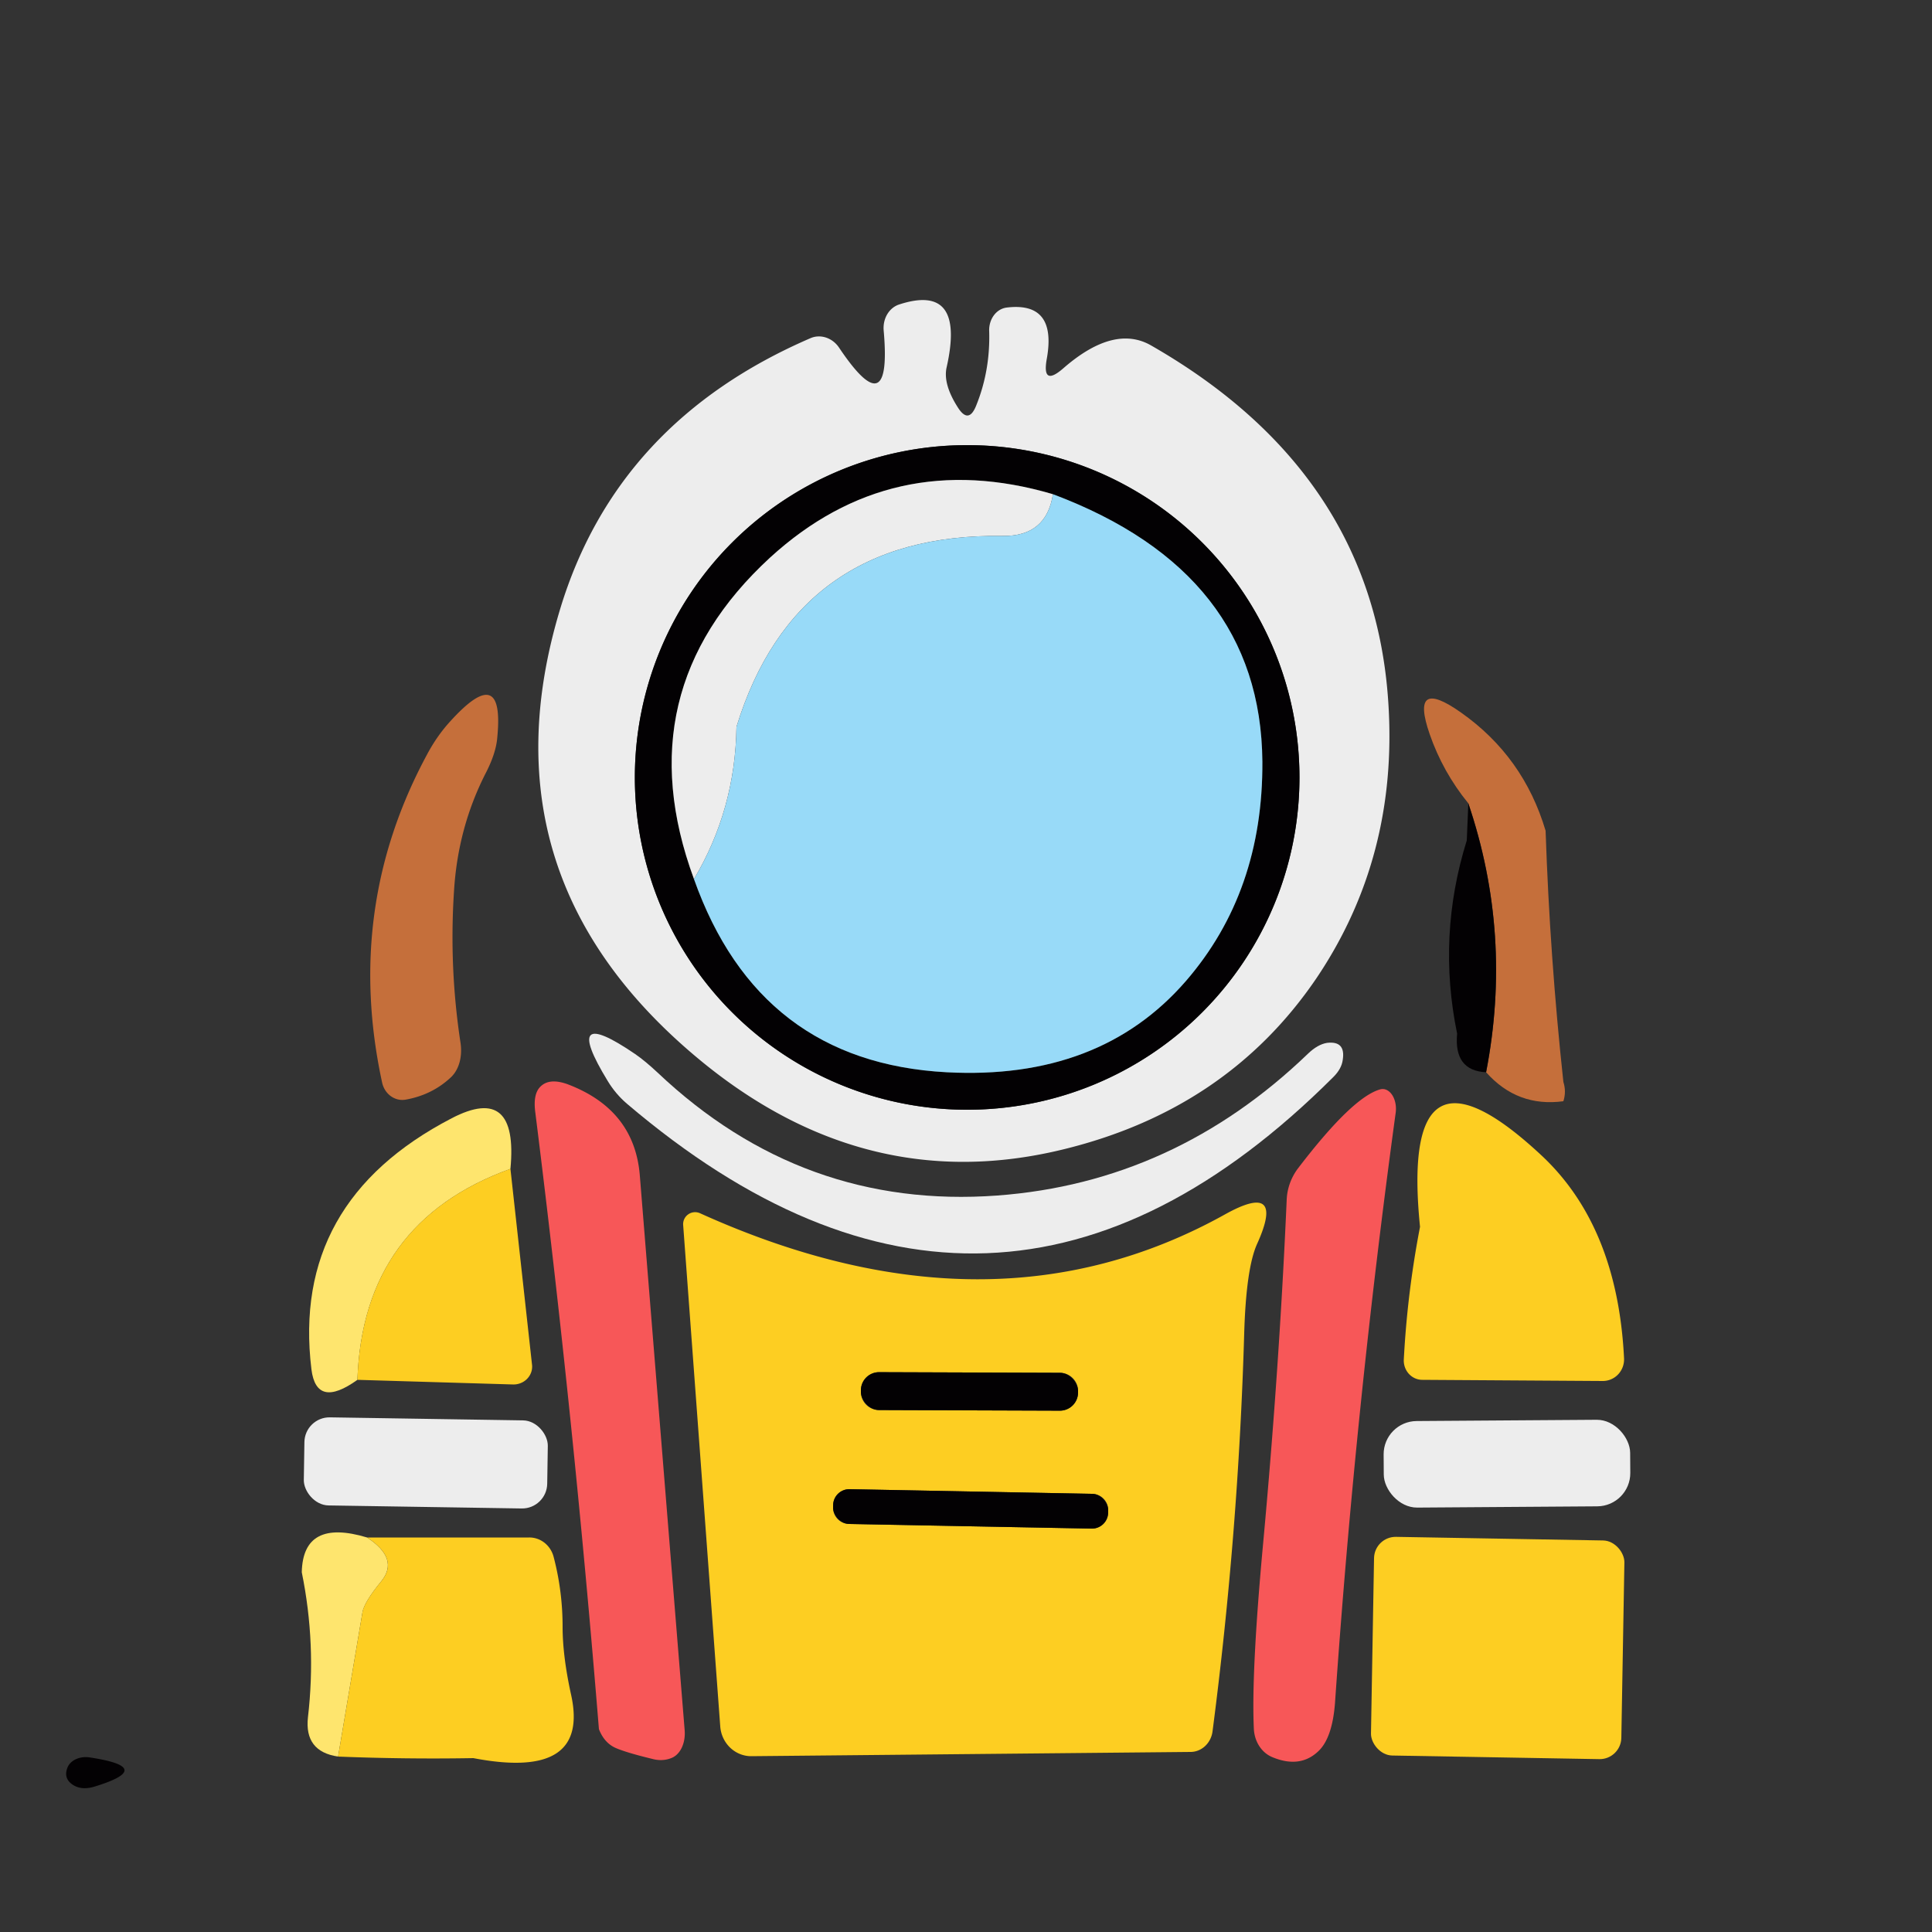 <svg class="astronaut" height="50px" width="50px" viewBox="0 0 50 50" xmlns="http://www.w3.org/2000/svg">
        
        <rect x="0" y="0" width="50" height="50" fill="#333333" stroke="none"/>
        
        <path fill="rgb(237,237,237)" fill-opacity="1.000" d="M 24.50 9.50 Q 24.40 9.93 24.78 10.53 Q 25.07 11.00 25.27 10.48 Q 25.63 9.58 25.60 8.57 A 0.60 0.52 85.7 0 1 26.05 7.96 Q 27.36 7.80 27.09 9.29 Q 26.96 10.02 27.52 9.53 Q 28.83 8.39 29.79 8.94 Q 35.55 12.24 35.93 18.19 Q 36.19 22.18 34.06 25.33 Q 31.75 28.72 27.50 29.75 Q 22.48 30.97 18.22 27.52 Q 12.37 22.77 14.50 15.75 Q 15.97 10.91 20.98 8.75 A 0.63 0.58 60.9 0 1 21.71 8.99 Q 23.09 11.05 22.87 8.56 A 0.67 0.59 78.9 0 1 23.27 7.88 Q 24.99 7.32 24.50 9.50 Z M 33.63 20.12 A 8.60 8.60 0 0 0 25.03 11.52 A 8.60 8.60 0 0 0 16.43 20.12 A 8.60 8.60 0 0 0 25.03 28.72 A 8.60 8.60 0 0 0 33.63 20.12 Z"></path>
        
        <path fill="rgb(3,1,3)" fill-opacity="0.996" d="M 33.63 20.12 A 8.60 8.60 0 0 1 25.03 28.72 A 8.60 8.60 0 0 1 16.43 20.12 A 8.60 8.60 0 0 1 25.03 11.52 A 8.60 8.60 0 0 1 33.63 20.12 Z M 17.96 22.75 Q 19.64 27.49 24.50 27.75 Q 28.46 27.96 30.69 25.39 Q 32.69 23.08 32.67 19.71 Q 32.63 14.81 27.25 12.79 Q 23.07 11.56 19.93 14.43 Q 16.17 17.89 17.96 22.75 Z"></path>
        
        <path fill="rgb(237,237,237)" fill-opacity="1.000" d="M 27.25 12.79 Q 27.08 13.89 25.94 13.87 Q 20.60 13.80 19.06 18.81 Q 19.03 20.95 17.96 22.75 Q 16.17 17.89 19.93 14.43 Q 23.07 11.56 27.25 12.79 Z"></path>
        
        <path fill="rgb(152,218,248)" fill-opacity="1.000" d="M 27.25 12.79 Q 32.63 14.81 32.67 19.71 Q 32.69 23.08 30.69 25.39 Q 28.46 27.96 24.50 27.75 Q 19.64 27.49 17.96 22.75 Q 19.03 20.95 19.06 18.81 Q 20.60 13.80 25.94 13.87 Q 27.08 13.89 27.25 12.79 Z"></path>
        
        <path fill="rgb(197,111,59)" fill-opacity="1.000" d="M 12.58 19.99 Q 11.85 21.41 11.75 23.06 Q 11.62 25.04 11.92 27.00 A 1.11 0.83 69.1 0 1 11.67 27.88 Q 11.18 28.34 10.49 28.46 A 0.56 0.52 79.3 0 1 9.89 28.02 Q 8.91 23.50 11.05 19.53 Q 11.31 19.04 11.66 18.66 Q 13.06 17.12 12.87 19.08 Q 12.84 19.48 12.58 19.99 Z"></path>
        
        <path fill="rgb(197,111,59)" fill-opacity="1.000" d="M 37.81 18.44 Q 39.43 19.58 40.00 21.50 Q 40.11 24.76 40.46 28.00 Q 40.54 28.25 40.46 28.50 Q 39.27 28.66 38.46 27.75 Q 39.15 24.19 38.00 20.79 Q 37.34 19.98 37.00 19.00 Q 36.48 17.50 37.81 18.44 Z"></path>
        
        <path fill="rgb(3,1,3)" fill-opacity="0.996" d="M 38.00 20.79 Q 39.15 24.19 38.46 27.75 Q 37.62 27.71 37.71 26.75 Q 37.19 24.22 37.96 21.75 L 38.00 20.79 Z"></path>
        
        <path fill="rgb(48,24,28)" fill-opacity="0.000" d="M 37.96 21.75 Q 37.19 24.22 37.71 26.75 Q 35.74 27.88 35.25 25.50 Q 35.07 24.63 36.94 21.44 Q 37.56 20.37 37.96 21.75 Z"></path>
        
        <path fill="rgb(48,24,28)" fill-opacity="0.000" d="M 13.78 22.56 Q 13.90 23.62 14.43 24.56 Q 15.53 26.51 13.54 26.99 A 0.54 0.54 0.0 0 1 12.89 26.60 Q 12.22 24.00 12.85 22.25 Q 13.17 21.35 13.61 22.00 Q 13.73 22.19 13.78 22.56 Z"></path>
        
        <path fill="rgb(237,237,237)" fill-opacity="1.000" d="M 17.02 27.76 Q 20.77 31.31 25.81 30.94 Q 30.39 30.60 33.85 27.27 Q 34.10 27.03 34.34 26.99 Q 34.83 26.93 34.75 27.43 Q 34.72 27.66 34.51 27.87 Q 25.72 36.65 16.22 28.56 Q 15.93 28.31 15.73 27.98 Q 14.49 25.95 16.44 27.28 Q 16.70 27.46 17.02 27.76 Z"></path>
        
        <path fill="rgb(247,87,88)" fill-opacity="1.000" d="M 14.69 28.06 Q 16.43 28.72 16.56 30.44 L 17.72 44.79 A 0.75 0.54 80.6 0 1 17.37 45.50 Q 17.14 45.59 16.88 45.52 Q 16.22 45.36 15.94 45.24 Q 15.64 45.11 15.50 44.75 Q 14.85 36.73 13.85 28.76 Q 13.80 28.34 13.96 28.15 Q 14.19 27.88 14.69 28.06 Z"></path>
        
        <path fill="rgb(247,87,88)" fill-opacity="1.000" d="M 36.12 28.80 Q 35.08 36.41 34.55 44.07 Q 34.48 44.98 34.12 45.32 Q 33.65 45.77 32.94 45.48 A 0.86 0.76 -82.3 0 1 32.45 44.75 Q 32.38 43.29 32.69 39.94 Q 33.11 35.38 33.30 31.04 A 1.47 1.42 -26.2 0 1 33.59 30.24 Q 35.01 28.38 35.73 28.19 A 0.52 0.35 -88.9 0 1 36.12 28.80 Z"></path>
        
        <path fill="rgb(254,229,110)" fill-opacity="1.000" d="M 13.21 30.25 Q 9.39 31.63 9.25 35.71 Q 8.19 36.47 8.06 35.44 Q 7.53 31.10 11.69 28.94 Q 13.42 28.04 13.21 30.25 Z"></path>
        
        <path fill="rgb(253,206,34)" fill-opacity="1.000" d="M 39.87 29.88 Q 41.86 31.72 42.03 35.15 A 0.56 0.55 88.5 0 1 41.48 35.74 L 36.81 35.71 A 0.50 0.48 -88.9 0 1 36.33 35.19 Q 36.42 33.46 36.75 31.75 Q 36.22 26.49 39.87 29.88 Z"></path>
        
        <path fill="rgb(253,206,34)" fill-opacity="1.000" d="M 13.21 30.25 L 13.77 35.33 A 0.48 0.46 -2.1 0 1 13.28 35.83 L 9.25 35.71 Q 9.39 31.63 13.21 30.25 Z"></path>
        
        <path fill="rgb(253,206,34)" fill-opacity="1.000" d="M 18.12 31.40 Q 25.64 34.80 31.70 31.43 Q 33.28 30.55 32.53 32.20 Q 32.25 32.83 32.20 34.50 Q 32.05 39.67 31.38 44.81 A 0.61 0.57 -86.0 0 1 30.81 45.34 L 19.45 45.45 A 0.83 0.80 87.3 0 1 18.64 44.68 L 17.68 31.70 A 0.31 0.31 -79.2 0 1 18.12 31.40 Z M 27.9 36 A 0.47 0.47 0 0 0 27.432 35.528 L 22.752 35.512 A 0.47 0.47 0 0 0 22.28 35.98 L 22.28 36.02 A 0.47 0.47 0 0 0 22.748 36.492 L 27.428 36.508 A 0.47 0.47 0 0 0 27.9 36.04 L 27.9 36 Z M 28.68 39.088 A 0.42 0.42 0 0 0 28.268 38.66 L 21.989 38.54 A 0.42 0.42 0 0 0 21.561 38.952 L 21.56 39.012 A 0.42 0.42 0 0 0 21.972 39.44 L 28.251 39.56 A 0.42 0.42 0 0 0 28.679 39.148 L 28.68 39.088 Z"></path>
        
        <rect fill="rgb(3,1,3)" fill-opacity="0.996" x="-2.81" y="-0.49" width="5.62" height="0.98" rx="0.47" transform="translate(25.09,36.01) rotate(0.2)"></rect>
        
        <rect fill="rgb(237,237,237)" fill-opacity="1.000" x="-3.15" y="-1.14" width="6.30" height="2.28" rx="0.65" transform="translate(11.02,37.86) rotate(0.9)"></rect>
        
        <rect fill="rgb(237,237,237)" fill-opacity="1.000" x="-3.19" y="-1.12" width="6.38" height="2.24" rx="0.86" transform="translate(39.00,37.88) rotate(-0.4)"></rect>
        
        <rect fill="rgb(3,1,3)" fill-opacity="0.996" x="-3.56" y="-0.45" width="7.12" height="0.90" rx="0.42" transform="translate(25.12,39.05) rotate(1.1)"></rect>
        
        <path fill="rgb(254,229,110)" fill-opacity="1.000" d="M 9.50 39.79 Q 10.34 40.34 9.87 40.92 Q 9.42 41.47 9.38 41.73 L 8.75 45.46 Q 7.87 45.33 7.97 44.44 Q 8.19 42.55 7.81 40.69 Q 7.84 39.29 9.50 39.79 Z"></path>
        
        <path fill="rgb(253,206,34)" fill-opacity="1.000" d="M 9.50 39.79 L 13.69 39.79 A 0.67 0.64 82.1 0 1 14.33 40.30 Q 14.56 41.18 14.56 42.10 Q 14.56 42.86 14.78 43.86 Q 15.27 46.08 12.25 45.50 Q 10.50 45.53 8.75 45.46 L 9.38 41.73 Q 9.42 41.47 9.87 40.92 Q 10.34 40.34 9.50 39.79 Z"></path>
        
        <rect fill="rgb(253,206,34)" fill-opacity="1.000" x="-3.24" y="-2.83" width="6.48" height="5.66" rx="0.56" transform="translate(38.76,42.65) rotate(1.0)"></rect>
        
        <path fill="rgb(3,1,3)" fill-opacity="0.996" d="M 1.90 46.20 Q 1.64 46.04 1.74 45.76 A 0.56 0.44 12.2 0 1 2.31 45.48 Q 4.05 45.74 2.47 46.23 Q 2.13 46.34 1.90 46.20 Z"></path>
        
        </svg>